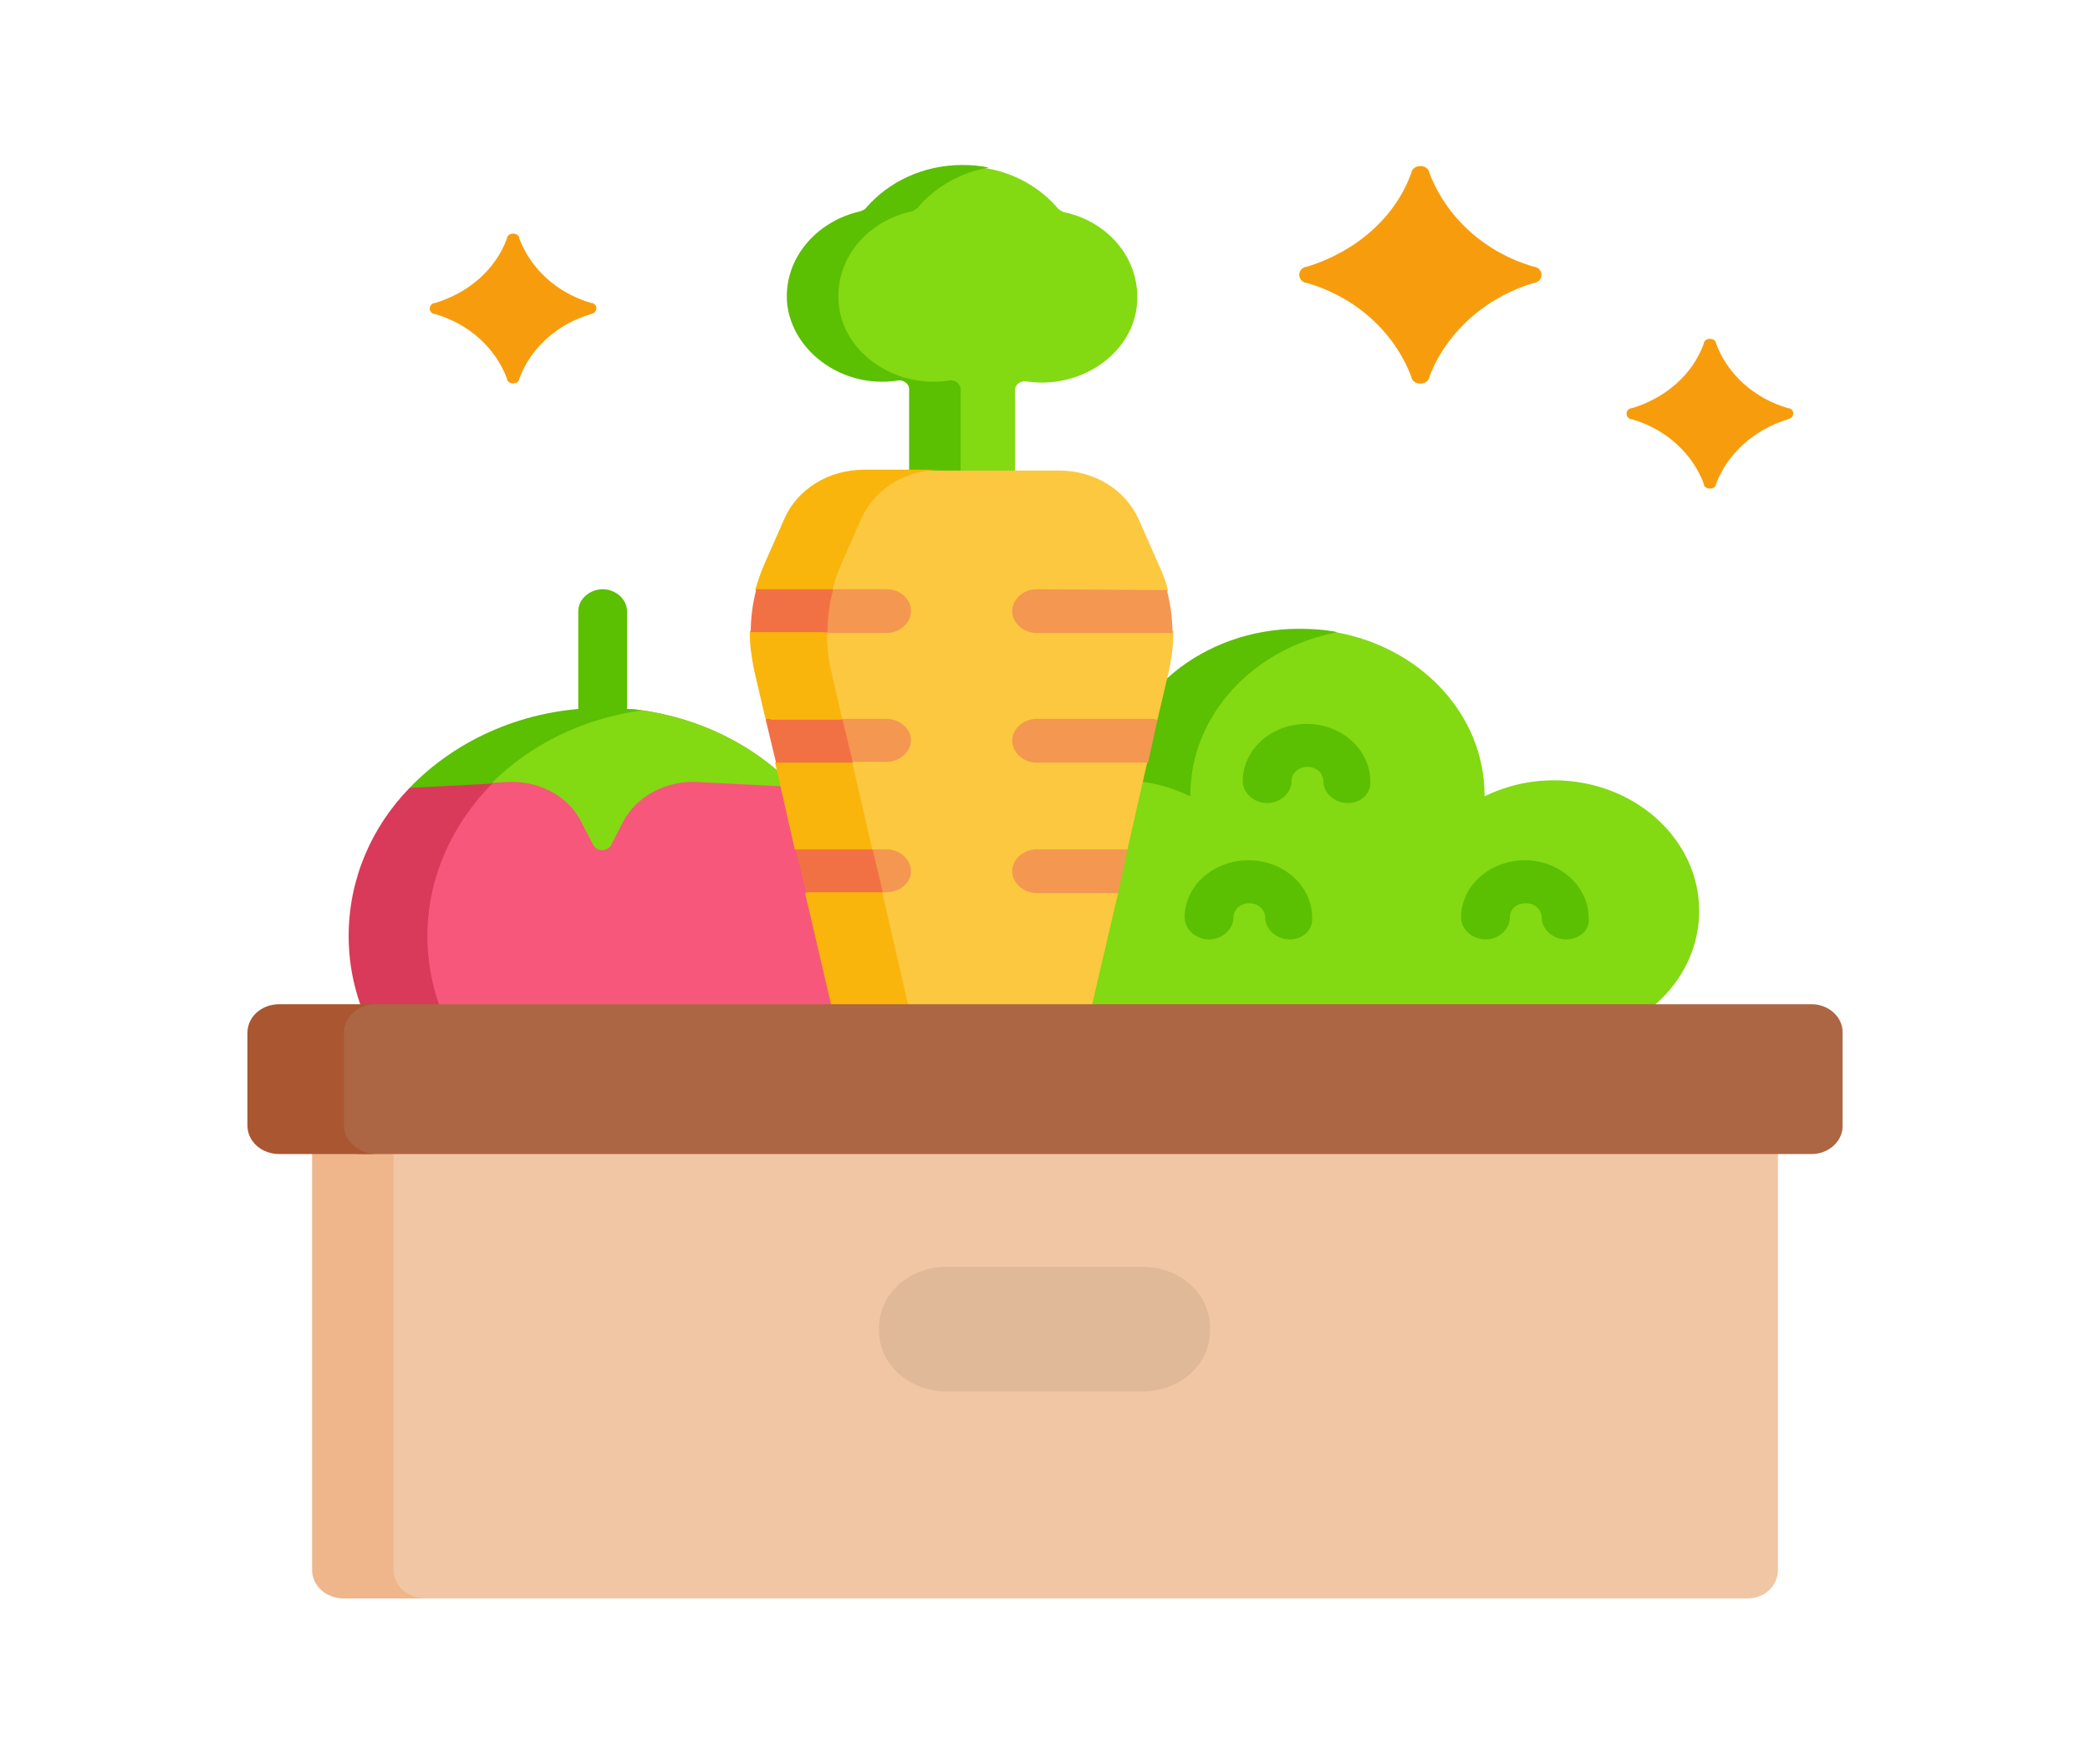 <svg width="1386" height="1170" viewBox="0 0 1386 1170" fill="none" xmlns="http://www.w3.org/2000/svg">
<path d="M399.644 499.594C390.943 499.594 383.484 492.896 383.484 485.081V405.257C383.484 397.443 390.943 390.744 399.644 390.744C408.345 390.744 415.804 397.443 415.804 405.257V485.639C415.804 493.454 408.345 499.594 399.644 499.594Z" fill="#5BBF02"/>
<path d="M545.702 696.083C559.997 673.755 568.077 648.077 568.077 620.725C568.077 544.251 504.681 481.174 422.64 470.568C415.182 469.451 407.723 472.8 399.644 472.8C306.415 472.8 277.203 536.436 277.203 620.167C277.203 647.519 280.311 673.196 287.769 695.525H545.702V696.083Z" fill="#F7577A"/>
<path d="M305.794 696.082C291.499 673.754 283.419 648.077 283.419 620.725C283.419 581.65 300.2 545.925 326.926 519.131L304.551 509.642L302.686 514.107L271.61 522.48C246.128 548.716 231.211 583.325 231.211 620.725C231.211 648.077 239.291 673.754 253.586 696.082H305.794Z" fill="#D93A59"/>
<path d="M395.294 473.359C348.679 491.221 340.6 480.057 309.523 511.875L325.683 519.131L336.249 518.573C356.759 517.457 376.648 527.505 385.349 544.809L393.429 560.439C395.915 564.904 402.752 564.904 405.238 560.439L413.318 544.809C422.019 528.063 441.908 517.457 462.419 518.573L527.057 521.923C500.953 494.57 464.283 475.591 422.019 470.568C415.183 470.009 402.752 470.568 395.294 473.359Z" fill="#83D912"/>
<path d="M425.126 471.126C417.046 470.009 408.345 469.451 399.643 469.451C348.678 469.451 302.686 490.105 271.609 522.481L325.682 519.69C351.165 494.012 385.97 476.708 425.126 471.126Z" fill="#5BBF02"/>
<path d="M705.433 140.667C704.19 140.109 702.947 139.551 701.704 138.434C690.517 125.037 673.736 114.99 654.468 111.641C648.875 110.524 643.281 113.315 637.687 113.315C611.583 113.315 594.18 126.712 579.885 144.016C579.264 145.133 577.399 145.691 576.156 146.249C546.323 152.948 537.622 173.043 541.351 202.628C544.458 227.747 546.945 242.819 574.913 247.285C582.371 248.401 591.073 252.308 597.91 251.192C601.639 250.634 620.906 271.846 620.906 275.195L637.687 350.553H673.114V258.449C673.114 255.1 676.843 252.308 680.572 252.867C687.409 253.983 694.246 253.983 701.704 252.867C729.673 248.401 751.426 227.747 753.912 202.628C757.02 172.485 735.267 146.808 705.433 140.667Z" fill="#83D912"/>
<path d="M629.608 252.309C622.772 253.425 615.935 253.425 608.477 252.309C580.508 247.843 558.755 227.19 556.268 202.07C553.161 172.485 574.293 146.808 604.747 140.11C605.99 139.551 607.234 138.993 608.477 137.877C619.664 124.48 636.445 114.432 655.712 111.083C650.119 109.966 644.525 109.408 638.31 109.408C612.206 109.408 589.209 120.572 574.293 137.877C573.671 138.993 571.807 139.551 570.564 140.11C540.73 146.808 518.977 172.485 522.085 202.07C525.192 227.19 546.946 247.843 574.293 252.309C581.751 253.425 588.588 253.425 595.425 252.309C599.154 251.751 602.883 254.542 602.883 257.891V349.995H637.067V258.449C637.067 254.542 633.338 251.751 629.608 252.309Z" fill="#5BBF02"/>
<path d="M681.817 689.942C682.439 693.291 683.06 696.641 683.682 699.99H1039.19C1039.82 696.641 1041.06 693.291 1041.06 689.942C1089.54 685.476 1126.83 648.635 1126.83 603.978C1126.83 556.531 1083.94 517.456 1030.49 517.456C1013.71 517.456 998.173 521.364 984.5 528.062C984.5 528.062 984.5 528.062 984.5 527.504C984.5 473.916 942.236 429.26 885.677 419.212C877.598 417.538 869.518 421.445 861.438 421.445C793.692 421.445 747.699 471.125 747.699 531.97L738.376 527.504C724.702 520.806 709.164 516.898 692.383 516.898C639.554 516.898 596.047 555.414 596.047 603.42C596.047 648.635 633.338 684.918 681.817 689.942Z" fill="#83D912"/>
<path d="M732.782 689.943C684.303 685.477 647.012 648.635 647.012 603.979C647.012 564.346 676.845 530.854 717.866 520.806C709.786 518.573 701.085 517.457 692.383 517.457C639.554 517.457 596.047 555.973 596.047 603.979C596.047 648.635 633.338 684.919 681.817 689.943C688.032 732.366 728.432 765.301 776.911 765.301H827.876C779.397 765.301 738.998 732.366 732.782 689.943Z" fill="#95D6A4"/>
<path d="M743.351 517.457C760.132 517.457 775.67 521.364 789.343 528.063C789.343 528.063 789.343 528.063 789.343 527.504C789.343 474.475 830.986 429.818 886.923 419.212C878.843 417.538 870.142 416.979 861.44 416.979C797.423 416.979 744.594 461.078 739 517.457C740.243 517.457 742.108 517.457 743.351 517.457Z" fill="#5BBF02"/>
<path d="M603.501 696.083H717.24L741.48 592.257L696.108 574.952L747.695 563.23L760.747 505.735L738.994 491.221L767.584 477.266L775.042 445.448C776.907 437.075 778.15 428.144 778.15 419.213C778.15 414.189 748.938 407.49 748.317 403.025C747.695 398.559 775.664 395.768 774.421 391.302C773.178 385.162 770.691 379.58 768.205 373.998L755.153 344.413C746.452 324.876 725.942 312.037 702.324 312.037H610.338C586.72 312.037 565.588 325.992 557.508 345.529L544.456 375.114C534.512 398.001 535.755 422.004 541.349 446.007L603.501 696.083Z" fill="#FBC840"/>
<path d="M507.792 477.266L544.462 491.221L514.008 505.734L527.06 563.229L560.622 577.743L533.897 592.256L558.136 696.083H609.101L551.299 445.448C545.705 421.445 548.192 396.326 558.136 373.439L571.188 343.854C579.889 324.317 600.4 311.479 624.018 311.479H573.053C549.435 311.479 528.924 324.317 520.223 343.854L507.171 373.439C504.685 379.021 502.82 384.604 500.956 390.744C499.713 395.209 525.195 400.233 524.574 405.257C523.952 410.281 497.227 414.747 497.227 419.212C497.227 428.144 498.47 436.517 500.334 445.448L507.792 477.266Z" fill="#F9B50B"/>
<path d="M1185.87 277.986C1190.22 276.87 1190.22 271.846 1186.49 270.73H1185.87C1162.87 264.031 1145.47 247.843 1138.01 227.748V227.19C1136.77 223.84 1131.18 223.84 1129.93 227.19V227.748C1122.47 248.401 1104.45 264.031 1082.07 270.73H1081.45C1077.72 271.846 1077.72 276.87 1081.45 277.986H1082.07C1105.07 284.685 1122.47 300.873 1129.93 320.968V321.526C1131.18 324.876 1136.77 324.876 1138.01 321.526V320.968C1145.47 300.873 1163.49 284.685 1185.87 277.986Z" fill="#F79D0D"/>
<path d="M1158.52 1060.03H277.203L240.533 1053.33C229.345 1053.33 226.859 1051.66 226.859 1041.61L243.641 772.557L302.685 730.691H901.835L1179.04 764.742V1041.05C1179.04 1051.66 1170.33 1060.03 1158.52 1060.03Z" fill="#F0C6A4"/>
<path d="M261.041 1041.05V731.25H206.969V1041.05C206.969 1051.66 216.292 1060.03 228.101 1060.03H282.173C270.364 1060.03 261.041 1051.66 261.041 1041.05Z" fill="#EFB68B"/>
<path d="M1201.41 765.3H240.534C229.347 765.3 190.812 759.718 190.812 749.67L202.621 696.083C202.621 686.035 230.59 665.939 241.778 665.939H1201.41C1212.6 665.939 1221.92 674.313 1221.92 684.36V746.879C1221.92 756.927 1212.6 765.3 1201.41 765.3Z" fill="#AD6643"/>
<path d="M228.103 746.321V684.918C228.103 674.313 237.426 665.939 249.235 665.939H185.218C173.409 665.939 164.086 674.313 164.086 684.918V746.321C164.086 756.927 173.409 765.3 185.218 765.3H249.856C238.047 765.3 228.103 756.927 228.103 746.321Z" fill="#AA5631"/>
<path d="M757.641 922.714H627.742C602.881 922.714 582.992 904.852 582.992 882.523V880.29C582.992 857.962 602.881 840.1 627.742 840.1H757.641C782.502 840.1 802.39 857.962 802.39 880.29V882.523C802.39 904.852 782.502 922.714 757.641 922.714Z" fill="#E0B999"/>
<path d="M392.182 208.211C396.532 207.095 396.532 202.071 392.803 200.954H392.182C369.185 194.256 351.783 178.068 344.324 157.972V157.414C343.081 154.065 337.488 154.065 336.245 157.414V157.972C328.786 178.626 310.762 194.256 288.387 200.954H287.766C284.036 202.071 284.036 207.095 287.766 208.211H288.387C311.384 214.909 328.786 231.097 336.245 251.193V251.751C337.488 255.1 343.081 255.1 344.324 251.751V251.193C351.783 231.097 369.185 214.909 392.182 208.211Z" fill="#F79D0D"/>
<path d="M1017.44 187.558H1018.06C1023.66 185.883 1023.66 178.626 1018.06 176.952H1017.44C984.5 167.462 959.018 144.017 947.83 114.433V113.874C945.966 108.85 937.886 108.85 936.021 113.874V114.433C925.455 144.017 899.351 166.904 866.411 176.952H865.789C860.195 178.626 860.195 185.883 865.789 187.558H866.411C899.351 197.047 924.834 220.492 936.021 250.077V250.635C937.886 255.659 945.966 255.659 947.83 250.635V250.077C959.018 220.492 985.122 197.047 1017.44 187.558Z" fill="#F79D0D"/>
<path d="M893.759 532.528C885.058 532.528 877.6 525.83 877.6 518.015C877.6 512.991 873.249 508.525 867.034 508.525C861.44 508.525 856.468 512.433 856.468 518.015C856.468 525.83 849.009 532.528 840.308 532.528C831.607 532.528 824.148 525.83 824.148 518.015C824.148 496.803 843.416 480.057 866.412 480.057C890.03 480.057 908.676 497.361 908.676 518.015C909.297 526.388 902.461 532.528 893.759 532.528Z" fill="#5BBF02"/>
<path d="M1038.57 622.958C1029.87 622.958 1022.41 616.259 1022.41 608.444C1022.41 603.421 1018.06 598.955 1011.85 598.955C1005.63 598.955 1001.28 602.862 1001.28 608.444C1001.28 616.259 993.822 622.958 985.121 622.958C976.419 622.958 968.961 616.259 968.961 608.444C968.961 587.233 988.228 570.486 1011.22 570.486C1034.22 570.486 1053.49 587.791 1053.49 608.444C1054.73 616.817 1047.27 622.958 1038.57 622.958Z" fill="#5BBF02"/>
<path d="M855.22 622.958C846.519 622.958 839.06 616.259 839.06 608.444C839.06 603.421 834.71 598.955 828.495 598.955C822.901 598.955 817.929 602.862 817.929 608.444C817.929 616.259 810.47 622.958 801.769 622.958C793.068 622.958 785.609 616.259 785.609 608.444C785.609 587.233 804.877 570.486 827.873 570.486C851.491 570.486 870.137 587.791 870.137 608.444C870.758 616.817 863.922 622.958 855.22 622.958Z" fill="#5BBF02"/>
<path d="M587.965 390.744H552.538C552.538 390.744 503.438 400.234 503.438 410.281C504.059 410.281 548.809 419.771 548.809 419.771H587.965C596.666 419.771 604.124 413.072 604.124 405.257C604.124 396.884 596.666 390.744 587.965 390.744Z" fill="#F49751"/>
<path d="M587.961 476.708H558.75L527.674 484.523C526.431 484.523 525.809 486.197 525.188 486.197L547.562 495.687L565.587 505.177H587.961C596.663 505.177 604.121 498.478 604.121 490.663C604.121 483.406 596.663 476.708 587.961 476.708Z" fill="#F49751"/>
<path d="M604.126 577.743C604.126 569.928 596.667 563.229 587.966 563.229H578.643L559.997 574.394L546.945 585L584.858 591.698H587.344C596.667 591.698 604.126 585.558 604.126 577.743Z" fill="#F49751"/>
<path d="M552.538 390.744H501.573C499.087 400.234 497.844 409.723 497.844 419.213C498.465 419.213 499.087 419.213 499.708 419.213H548.809C548.809 409.723 550.052 400.234 552.538 390.744Z" fill="#F27144"/>
<path d="M510.897 476.708C509.654 476.708 508.411 476.708 507.789 477.266L514.626 505.735H565.591L558.754 477.266H510.897V476.708Z" fill="#F27144"/>
<path d="M527.68 563.229L534.516 591.698H585.481L578.645 563.229H527.68Z" fill="#F27144"/>
<path d="M687.41 390.744C678.708 390.744 671.25 397.443 671.25 405.257C671.25 413.072 678.708 419.771 687.41 419.771H775.666C776.288 419.771 776.909 419.771 777.531 419.771C777.531 410.281 776.288 400.792 773.802 391.302L687.41 390.744Z" fill="#F49751"/>
<path d="M767.586 477.266C766.343 477.266 765.722 476.708 764.479 476.708H687.41C678.708 476.708 671.25 483.406 671.25 491.221C671.25 499.036 678.708 505.735 687.41 505.735H761.371L767.586 477.266Z" fill="#F49751"/>
<path d="M747.698 563.229H687.41C678.708 563.229 671.25 569.928 671.25 577.743C671.25 585.558 678.708 592.256 687.41 592.256H741.482L747.698 563.229Z" fill="#F49751"/>
</svg>
